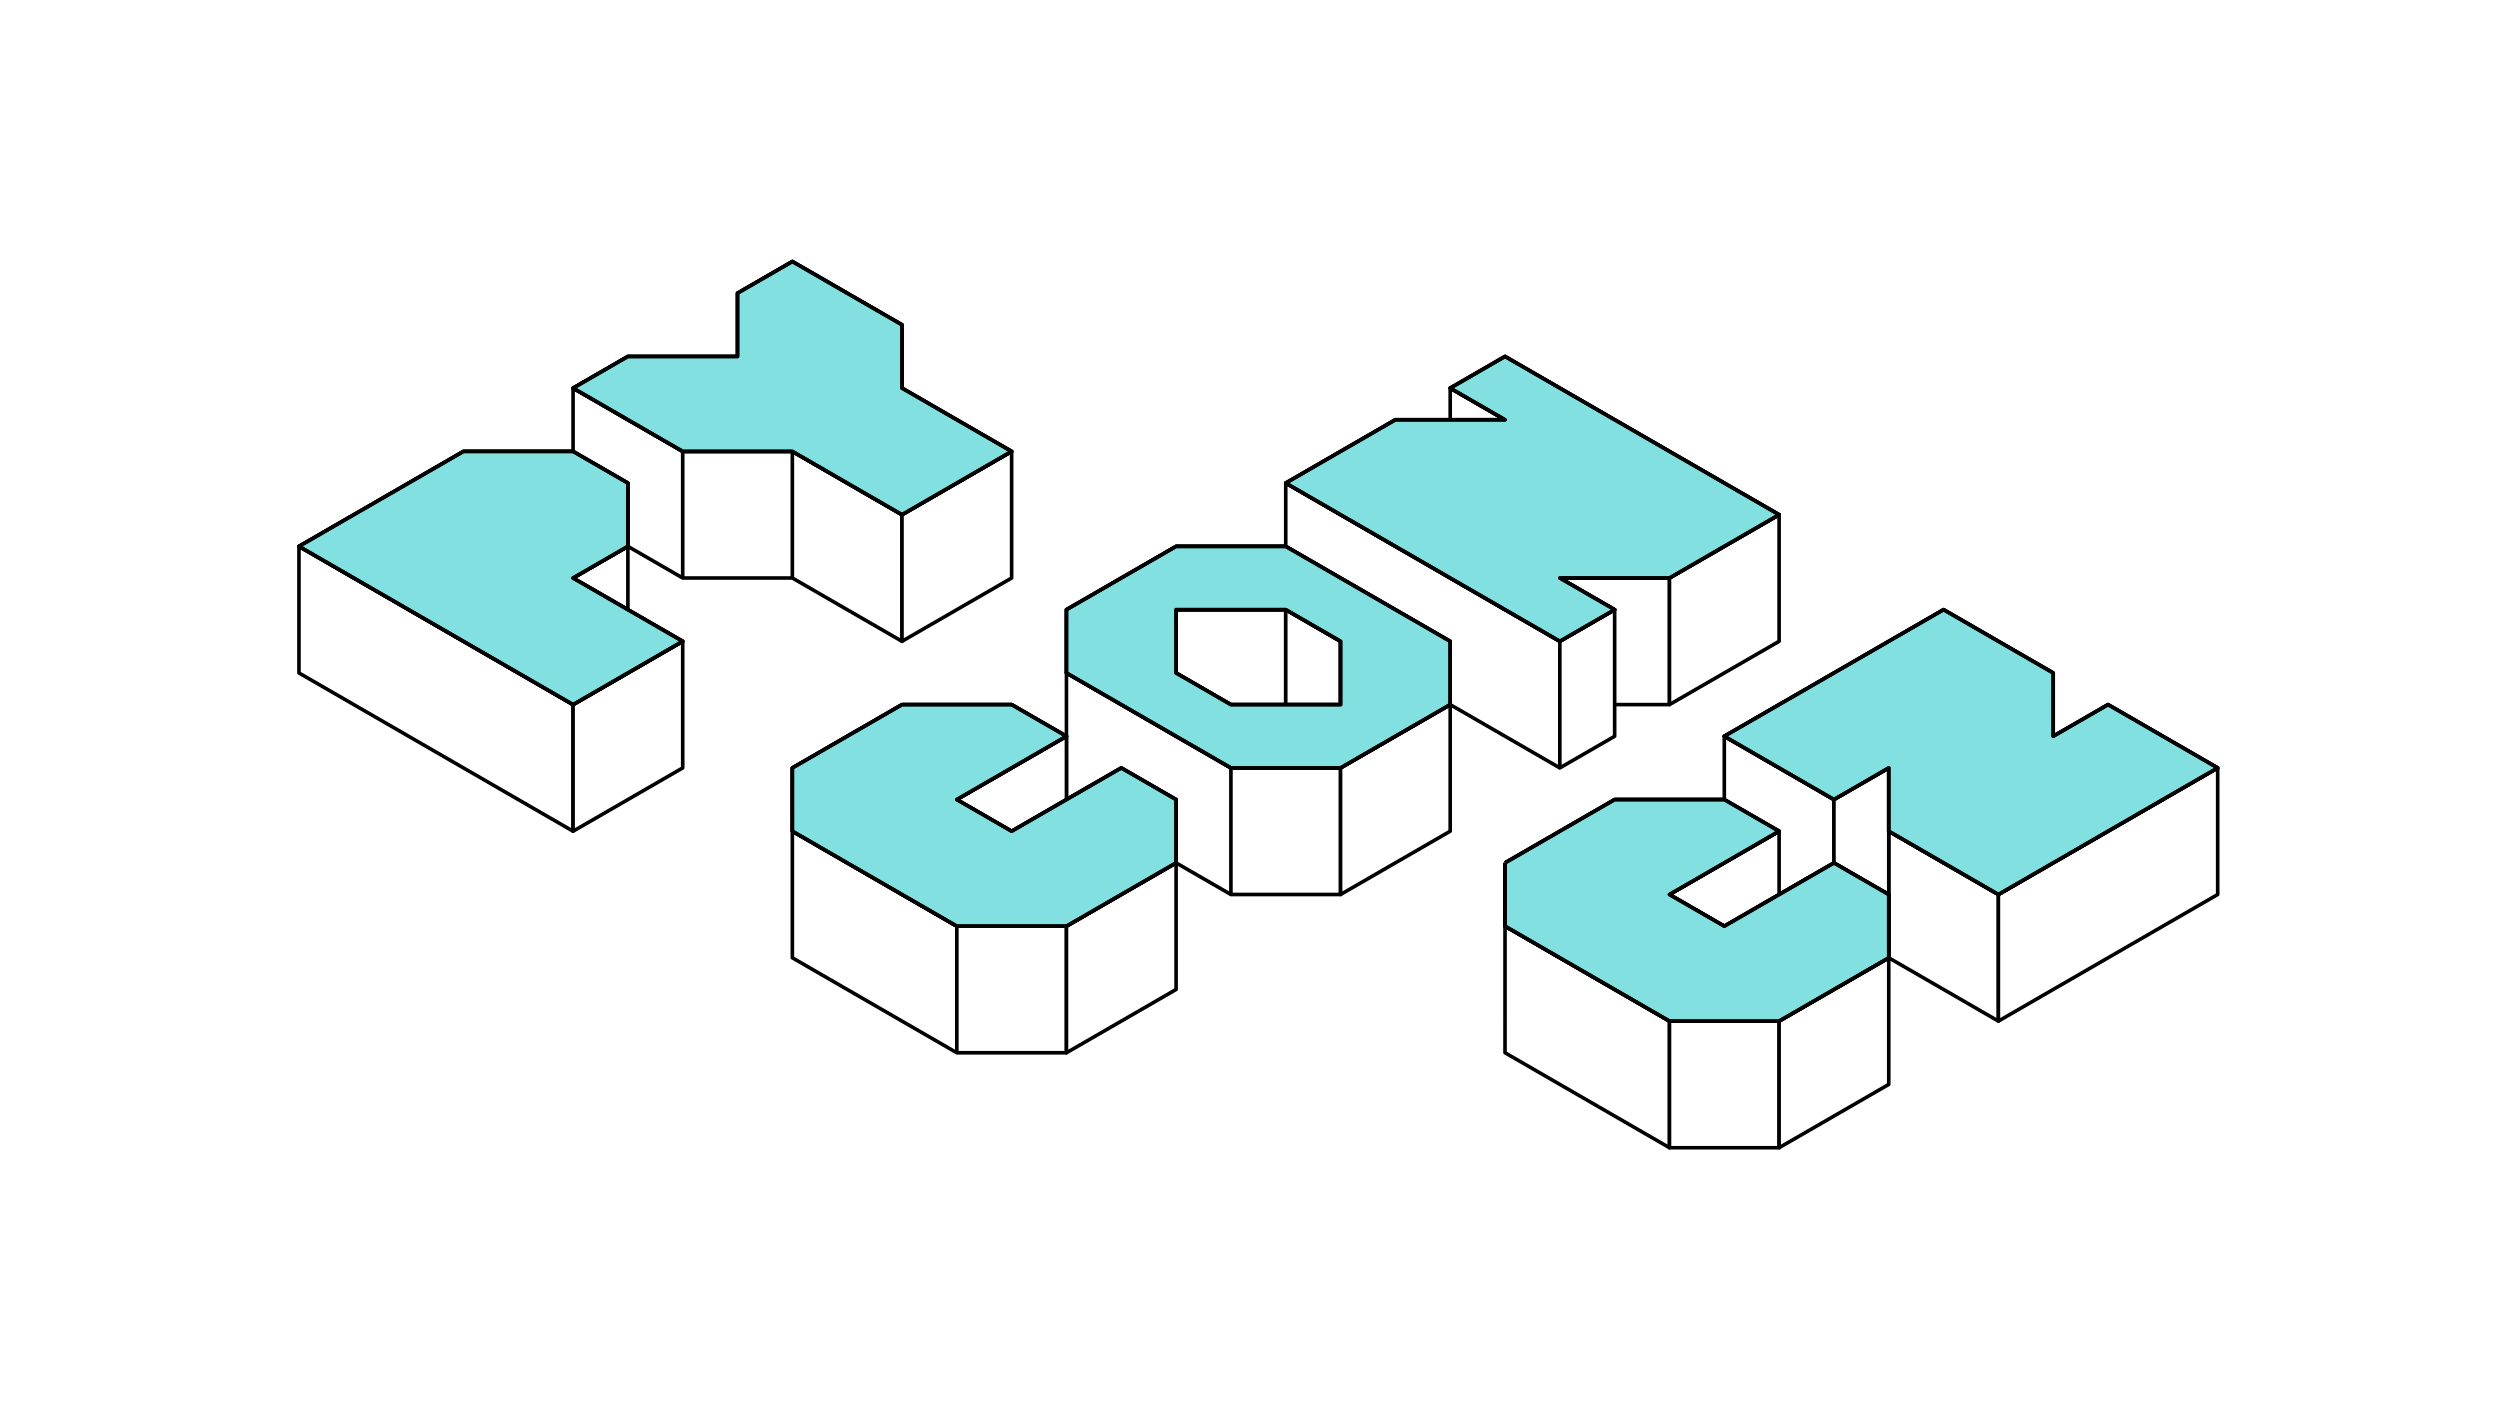 <?xml version="1.0" encoding="UTF-8" standalone="no"?>
<svg
   xmlns:dc="http://purl.org/dc/elements/1.1/"
   xmlns:cc="http://creativecommons.org/ns#"
   xmlns:rdf="http://www.w3.org/1999/02/22-rdf-syntax-ns#"
   xmlns:svg="http://www.w3.org/2000/svg"
   xmlns="http://www.w3.org/2000/svg"
   xmlns:xlink="http://www.w3.org/1999/xlink"
   xmlns:sodipodi="http://sodipodi.sourceforge.net/DTD/sodipodi-0.dtd"
   xmlns:inkscape="http://www.inkscape.org/namespaces/inkscape"
   version="1.1"
   x="0px"
   y="0px"
   width="827"
   height="465"
   viewBox="0 0 827 465"
   enable-background="new 0 0 841.891 595.28"
   xml:space="preserve"
   inkscape:version="0.91 r13725"
   id="svg2"
   sodipodi:docname="cover.svg"
   inkscape:export-filename="C:\work\_pyvec\resources\Design\PyCon CZ\2017\facebook\cover-logo-grid.png"
   inkscape:export-xdpi="180"
   inkscape:export-ydpi="180"><defs
     id="defs16"><pattern
       id="bottom-8-1"
       width="83.2"
       height="48"
       patternUnits="userSpaceOnUse"><path
         d="M 83.2,48 0,0 M 0,48 83.2,0"
         id="path4160-2-3"
         inkscape:connector-curvature="0"
         style="fill:none;stroke:#b800cc;stroke-width:0.5;stroke-linecap:square" /></pattern><mask
       maskUnits="userSpaceOnUse"
       id="mask5495-6-4"><g
         id="g5497-4-9"><rect
           id="rect5499-6-5"
           height="80"
           width="5715.084"
           style="fill:url(#pattern5436-3-9)"
           x="-3928.713"
           y="-2978.752" /><rect
           y="-2918.352"
           x="-3645.87"
           height="3078.752"
           width="5322.734"
           id="rect5501-0-2"
           style="fill:#ffffff;fill-opacity:1;fill-rule:evenodd;stroke:none;stroke-width:1px;stroke-linecap:butt;stroke-linejoin:miter;stroke-opacity:1" /></g></mask><pattern
       inkscape:collect="always"
       xlink:href="#top-5-4-2"
       id="pattern5436-3-9"
       patternTransform="matrix(5715.085,0,0,1,-3928.713,-2978.752)" /><pattern
       id="top-5-4-2"
       width="80"
       height="80"
       patternUnits="userSpaceOnUse"><path
         fill="white"
         d="M0 48L83.2 0m0 48L0 0m0 26v2.2h83.14V26H0zm0 28.9v4.3h83.14v-4.3H0zm0-5.8v4.1h83.14v-4.06H0zm0-5.8v3.6h83.14v-3.58H0zm0-5.8v3.2h83.14v-3.2H0zm0-5.7v2.7h83.14v-2.7H0zm0-11.58V22h83.14v-1.8H0zm0-5.72v1.2h83.14v-1.2H0zm0-5.8v.8h83.14v-.8H0zm0-6v.5h83.14v-.5H0z"
         id="path4157-8-6" /></pattern><pattern
       inkscape:collect="always"
       xlink:href="#pattern5433"
       id="pattern5462"
       patternTransform="translate(-3311.972,-2690.617)" /><pattern
       inkscape:collect="always"
       xlink:href="#bottom-8-1-0"
       id="pattern5433"
       patternTransform="translate(-3311.972,-754.623)" /><pattern
       id="bottom-8-1-0"
       width="83.2"
       height="48"
       patternUnits="userSpaceOnUse"><path
         d="M 83.2,48 0,0 M 0,48 83.2,0"
         id="path4160-2-3-8"
         inkscape:connector-curvature="0"
         style="fill:none;stroke:#b800cc;stroke-width:0.5;stroke-linecap:square" /></pattern><mask
       maskUnits="userSpaceOnUse"
       id="mask5495-6-4-3"><g
         id="g5497-4-9-8"><rect
           id="rect5499-6-5-4"
           height="80"
           width="5715.084"
           style="fill:url(#pattern5436-3-9-8)"
           x="-3928.713"
           y="-2978.752" /><rect
           y="-2918.352"
           x="-3645.87"
           height="3078.752"
           width="5322.734"
           id="rect5501-0-2-9"
           style="fill:#ffffff;fill-opacity:1;fill-rule:evenodd;stroke:none;stroke-width:1px;stroke-linecap:butt;stroke-linejoin:miter;stroke-opacity:1" /></g></mask><pattern
       inkscape:collect="always"
       xlink:href="#top-5-4-2-1"
       id="pattern5436-3-9-8"
       patternTransform="matrix(5715.085,0,0,1,-3928.713,-2978.752)" /><pattern
       id="top-5-4-2-1"
       width="80"
       height="80"
       patternUnits="userSpaceOnUse"><path
         fill="white"
         d="M0 48L83.2 0m0 48L0 0m0 26v2.2h83.14V26H0zm0 28.9v4.3h83.14v-4.3H0zm0-5.8v4.1h83.14v-4.06H0zm0-5.8v3.6h83.14v-3.58H0zm0-5.8v3.2h83.14v-3.2H0zm0-5.7v2.7h83.14v-2.7H0zm0-11.58V22h83.14v-1.8H0zm0-5.72v1.2h83.14v-1.2H0zm0-5.8v.8h83.14v-.8H0zm0-6v.5h83.14v-.5H0z"
         id="path4157-8-6-6" /></pattern></defs><sodipodi:namedview
     pagecolor="#ffffff"
     bordercolor="#666666"
     borderopacity="1"
     objecttolerance="10"
     gridtolerance="10"
     guidetolerance="10"
     inkscape:pageopacity="0"
     inkscape:pageshadow="2"
     inkscape:window-width="1920"
     inkscape:window-height="1177"
     id="namedview284"
     showgrid="false"
     inkscape:zoom="1.148"
     inkscape:cx="381.43254"
     inkscape:cy="293.73216"
     inkscape:window-x="-8"
     inkscape:window-y="-8"
     inkscape:window-maximized="1"
     inkscape:current-layer="layer4"
     inkscape:snap-path-clip="false"
     showguides="true"
     inkscape:guide-bbox="true"
     inkscape:snap-intersection-paths="true"
     inkscape:snap-bbox="true"
     inkscape:snap-center="false"
     inkscape:snap-object-midpoints="false"
     inkscape:object-nodes="true"
     inkscape:snap-smooth-nodes="true"
     inkscape:object-paths="true"
     inkscape:snap-bbox-midpoints="false"
     inkscape:snap-bbox-edge-midpoints="true"
     inkscape:bbox-nodes="true"
     inkscape:bbox-paths="false"
     inkscape:snap-page="true"><inkscape:grid
       type="axonomgrid"
       id="grid-axo"
       units="px"
       empspacing="4"
       originx="3"
       spacingy="10"
       color="#0af9ff"
       opacity="0.12"
       empcolor="#5a006a"
       empopacity="0.2"
       originy="31"
       snapvisiblegridlinesonly="false"
       enabled="false" /><inkscape:grid
       type="axonomgrid"
       id="grid-grid"
       units="px"
       empspacing="0"
       visible="true"
       snapvisiblegridlinesonly="false"
       spacingy="20"
       empcolor="#0073d4"
       empopacity="0.251"
       color="#00c803"
       opacity="0.251"
       originx="3"
       originy="31" /><sodipodi:guide
       position="413.5,465"
       orientation="1,0"
       id="guide5027" /></sodipodi:namedview><g
     inkscape:groupmode="layer"
     id="layer4"
     inkscape:label="background"
     transform="translate(0,-35)"
     style="display:inline"><rect
       y="35"
       x="0"
       height="465"
       width="827"
       id="rect5057"
       style="display:inline;fill:#ffffff;fill-rule:evenodd;stroke:none;stroke-width:0.929px;stroke-linecap:butt;stroke-linejoin:miter;stroke-opacity:1" /></g><g
     inkscape:groupmode="layer"
     id="layer3"
     inkscape:label="background-debug"
     style="display:none"
     transform="translate(0,-35)"><rect
       style="fill:#999999;fill-rule:evenodd;stroke:none;stroke-width:0.929px;stroke-linecap:butt;stroke-linejoin:miter;stroke-opacity:1"
       id="rect5698"
       width="827"
       height="465"
       x="0"
       y="35" /><rect
       y="110"
       x="0"
       height="315"
       width="827"
       id="rect6296"
       style="fill:#cccccc;fill-rule:evenodd;stroke:none;stroke-width:0.929px;stroke-linecap:butt;stroke-linejoin:miter;stroke-opacity:1" /></g><g
     inkscape:groupmode="layer"
     id="layer1"
     inkscape:label="grid"
     style="display:inline"
     transform="translate(0,181)"><rect
       transform="matrix(0.436,0,0,0.436,1397.376,1193.878)"
       style="display:inline;fill:url(#pattern5462);fill-opacity:1;fill-rule:evenodd;stroke:none;stroke-width:1px;stroke-linecap:butt;stroke-linejoin:miter;stroke-opacity:1"
       id="rect4713"
       width="2790.213"
       height="960.133"
       x="-3645.87"
       y="-2978.752"
       mask="url(#mask5495-6-4-3)"
       ry="0" /></g><g
     inkscape:groupmode="layer"
     id="layer2"
     inkscape:label="logo"
     transform="translate(0,181)"
     style="display:inline"><g
       id="g4999"
       transform="matrix(1.047,0,0,1.047,-51.248,301.315)"
       style="stroke:#000000;stroke-width:1.146;stroke-miterlimit:4;stroke-dasharray:none;stroke-opacity:1"
       inkscape:export-xdpi="90"
       inkscape:export-ydpi="90"><g
         style="display:inline;fill:#ffffff;stroke:#000000;stroke-width:1.146;stroke-miterlimit:4;stroke-dasharray:none;stroke-opacity:1"
         class="border side"
         id="border-side"
         transform="translate(140.406,-381.042)"><path
           style="stroke:#000000;stroke-width:1.146;stroke-linecap:butt;stroke-linejoin:round;stroke-miterlimit:4;stroke-dasharray:none;stroke-opacity:1"
           d="m 3,93 0,40 86.603,50 0,-40 z m 86.603,-50 0,40 34.64,20 0,-40 z m 69.282,60 34.64,20 0,-40 -34.64,-20 0,40 m 51.961,150 -51.96,-30 0,-40 51.96,30 z m 34.641,-120 51.962,30 0,40 -51.964,-30 z m 121.243,-90 17.32,10 0,40 -17.32,-10 z m 17.32,170 51.963,30 0,40 -51.962,-30 z m 17.322,-50 -86.603,-50 0,-40 86.6,50 0,40 m 51.964,-10 34.64,20 0,40 -34.64,-20 z m 51.962,30 34.64,20 0,40 -34.64,-20 z m -381.051,-80 34.64,0 0,-40 -34.64,0 0,40 m 86.602,110 34.64,0 0,40 -34.64,0 z m 86.604,-50 34.64,0 0,40 -34.64,0 z"
           class="left"
           id="border-side-left"
           inkscape:connector-curvature="0" /><path
           style="stroke:#000000;stroke-width:1.146;stroke-linecap:butt;stroke-linejoin:round;stroke-miterlimit:4;stroke-dasharray:none;stroke-opacity:1"
           d="m 314.77,113 0,40 -34.642,0 0,-40 z m 121.243,-10 -34.64,0 0,40 34.64,0 z m 0,140 34.64,0 0,40 -34.64,0 z m -346.41,-60 34.64,-20 0,-40 -34.64,20 z"
           class="front"
           id="border-side-front"
           inkscape:connector-curvature="0" /><path
           style="stroke:#000000;stroke-width:1.146;stroke-linecap:butt;stroke-linejoin:round;stroke-miterlimit:4;stroke-dasharray:none;stroke-opacity:1"
           d="m 106.923,93 0,40 -17.32,10 0,-40 z m 86.603,-10 34.64,-20 0,40 -34.64,20 0,-40 m 51.961,70 0,40 -34.64,20 0,-40 z m 34.641,40 0,40 -34.64,20 0,-40 z m 51.962,-70 -17.32,-10 0,40 17.32,10 0,-40 m 34.64,20 0,40 -34.64,20 0,-40 34.64,-20 m 51.962,-30 0,40 -17.32,10 0,-40 z m 51.962,-30 0,40 -34.64,20 0,-40 z m 0,100 -34.64,20 0,40 34.64,-20 z m 0,60 34.64,-20 0,40 -34.64,20 z m 34.641,-40 0,-40 -17.32,10 0,40 z m 103.923,-40 0,40 -69.282,40 0,-40 69.282,-40"
           class="right"
           id="border-side-right"
           inkscape:connector-curvature="0" /></g><g
         id="g4148"
         transform="translate(140.406,-381.042)"
         style="display:inline;stroke:#000000;stroke-width:1.146;stroke-miterlimit:4;stroke-dasharray:none;stroke-opacity:1"><path
           d="m 3,93 51.962,-30 34.64,0 17.32,10 0,20 -17.32,10 34.642,20 -34.64,20 z m 86.603,-50 34.64,20 34.642,0 34.64,20 34.642,-20 -34.64,-20 0,-20 -34.643,-20 -17.32,10 0,20 -34.642,0 z m 155.884,110 -17.32,-10 -34.64,0 -34.642,20 0,20 51.96,30 34.642,0 34.64,-20 0,-20 -17.32,-10 -34.64,20 -17.32,-10 z m 34.643,-60 -34.644,20 0,20 51.963,30 34.64,0 34.64,-20 0,-20 -51.96,-30 -34.64,0 z m 0,20 34.64,0 17.32,10 0,20 -34.64,0 -17.32,-10 0,-20 z m 155.883,-10 34.64,-20 -86.602,-50 -17.32,10 17.32,10 -34.64,0 -34.64,20 86.603,50 17.32,-10 -17.32,-10 z m -51.963,90 0,20 51.963,30 34.64,0 34.642,-20 0,-20 -17.32,-10 -34.642,20 -17.32,-10 34.64,-20 -17.32,-10 -34.64,0 -34.642,20 m 138.564,-80 34.64,20 0,20 17.322,-10 34.64,20 -69.28,40 -34.642,-20 0,-20 -17.32,10 -34.642,-20 z"
           class="top"
           id="path4146"
           style="fill:#ffffff;stroke:#000000;stroke-width:1.146;stroke-linecap:butt;stroke-linejoin:round;stroke-miterlimit:4;stroke-dasharray:none;stroke-opacity:1"
           inkscape:connector-curvature="0" /><path
           style="stroke:#000000;stroke-width:1.146;stroke-linecap:butt;stroke-linejoin:round;stroke-miterlimit:4;stroke-dasharray:none;stroke-opacity:1"
           id="grid"
           class="grid"
           d="m 20.32,83 86.6,50 M 37.64,73 89.6,103 M 54.96,63 106.92,93 M 20.32,103 89.6,63 M 37.64,113 106.92,73 M 54.96,123 89.6,103 m -17.32,30 34.64,-20 m 0,-60 69.3,-40 m -51.98,50 69.3,-40 M 158.88,63 193.53,43 M 176.2,73 210.85,53 m 0,20 -69.3,-40 m 0.01,-20 51.97,30 m -86.61,-10 51.96,30 m 0,120 69.3,-40 m -51.98,50 34.65,-20 m -17.32,30 34.64,-20 m -17.32,30 69.28,-40 m -103.93,-20 34.65,20 m 17.32,10 34.64,20 m -103.93,-40 86.6,50 m -51.95,-70 34.64,20 m 17.33,10 34.63,20 M 245.5,133 314.77,93 m -51.97,50 17.33,-10 m 51.97,-30 -17.33,10 m 34.63,0 -17.3,10 m -34.65,20 -17.32,10 m 17.32,10 69.28,-40 m -86.6,-30 34.64,20 m 17.33,10 34.63,20 m -34.63,0 17.3,10 m -86.6,-50 17.33,10 m -34.63,0 34.63,20 m 17.32,10 34.64,20 M 332.1,83 401.37,43 M 418.7,53 349.4,93 M 366.73,103 436,63 m 17.33,10 -69.28,40 M 332.1,63 401.37,103 M 349.4,53 436,103 m -51.95,-50 69.28,40 m -69.28,120 69.28,-40 M 401.37,223 436,203 m -17.3,30 34.63,-20 M 436,243 505.3,203 M 401.37,183 436,203 m 17.33,10 34.64,20 m -103.92,-40 86.6,50 m -51.95,-70 34.63,20 m 17.32,10 34.64,20 m 0.01,-60 51.96,-30 m 0,20 -51.97,30 m 17.33,10 69.28,-40 m -121.25,10 69.3,-40 m -34.65,0 86.6,50 m -103.93,-40 86.6,50 m -103.92,-40 86.6,50"
           inkscape:connector-curvature="0" /></g><path
         style="display:inline;fill:#82e1e0;stroke:#000000;stroke-width:1.146;stroke-linecap:butt;stroke-linejoin:round;stroke-miterlimit:4;stroke-dasharray:none;stroke-opacity:1"
         d="m 143.406,-288.042 51.962,-30 34.64,0 17.32,10 0,20 -17.32,10 34.642,20 -34.64,20 z m 86.603,-50 34.64,20 34.642,0 34.64,20 34.642,-20 -34.64,-20 0,-20 -34.643,-20 -17.32,10 0,20 -34.642,0 z m 155.884,110 -17.32,-10 -34.64,0 -34.642,20 0,20 51.96,30 34.642,0 34.64,-20 0,-20 -17.32,-10 -34.64,20 -17.32,-10 z m 34.643,-60 -34.644,20 0,20 51.963,30 34.64,0 34.64,-20 0,-20 -51.96,-30 -34.64,0 z m 0,20 34.64,0 17.32,10 0,20 -34.64,0 -17.32,-10 0,-20 z m 155.883,-10 34.64,-20 -86.602,-50 -17.32,10 17.32,10 -34.64,0 -34.64,20 86.603,50 17.32,-10 -17.32,-10 z m -51.963,90 0,20 51.963,30 34.64,0 34.642,-20 0,-20 -17.32,-10 -34.642,20 -17.32,-10 34.64,-20 -17.32,-10 -34.64,0 -34.642,20 m 138.564,-80 34.64,20 0,20 17.322,-10 34.64,20 -69.28,40 -34.642,-20 0,-20 -17.32,10 -34.642,-20 z"
         class="top"
         id="top"
         inkscape:connector-curvature="0" /><path
         style="display:inline;fill:none;stroke:#000000;stroke-width:1.146;stroke-linecap:butt;stroke-linejoin:round;stroke-miterlimit:4;stroke-dasharray:none;stroke-opacity:1"
         d="m 143.406,-288.042 51.962,-30 34.64,0 17.32,10 0,20 -17.32,10 34.642,20 -34.64,20 z m 86.603,-50 34.64,20 34.642,0 34.64,20 34.642,-20 -34.64,-20 0,-20 -34.643,-20 -17.32,10 0,20 -34.642,0 z m 155.884,110 -17.32,-10 -34.64,0 -34.642,20 0,20 51.96,30 34.642,0 34.64,-20 0,-20 -17.32,-10 -34.64,20 -17.32,-10 z m 34.643,-60 -34.644,20 0,20 51.963,30 34.64,0 34.64,-20 0,-20 -51.96,-30 -34.64,0 z m 0,20 34.64,0 17.32,10 0,20 -34.64,0 -17.32,-10 0,-20 z m 155.883,-10 34.64,-20 -86.602,-50 -17.32,10 17.32,10 -34.64,0 -34.64,20 86.603,50 17.32,-10 -17.32,-10 z m -51.963,90 0,20 51.963,30 34.64,0 34.642,-20 0,-20 -17.32,-10 -34.642,20 -17.32,-10 34.64,-20 -17.32,-10 -34.64,0 -34.642,20 m 138.564,-80 34.64,20 0,20 17.322,-10 34.64,20 -69.28,40 -34.642,-20 0,-20 -17.32,10 -34.642,-20 z"
         class="border frame"
         id="frame"
         inkscape:connector-curvature="0" /></g></g></svg>